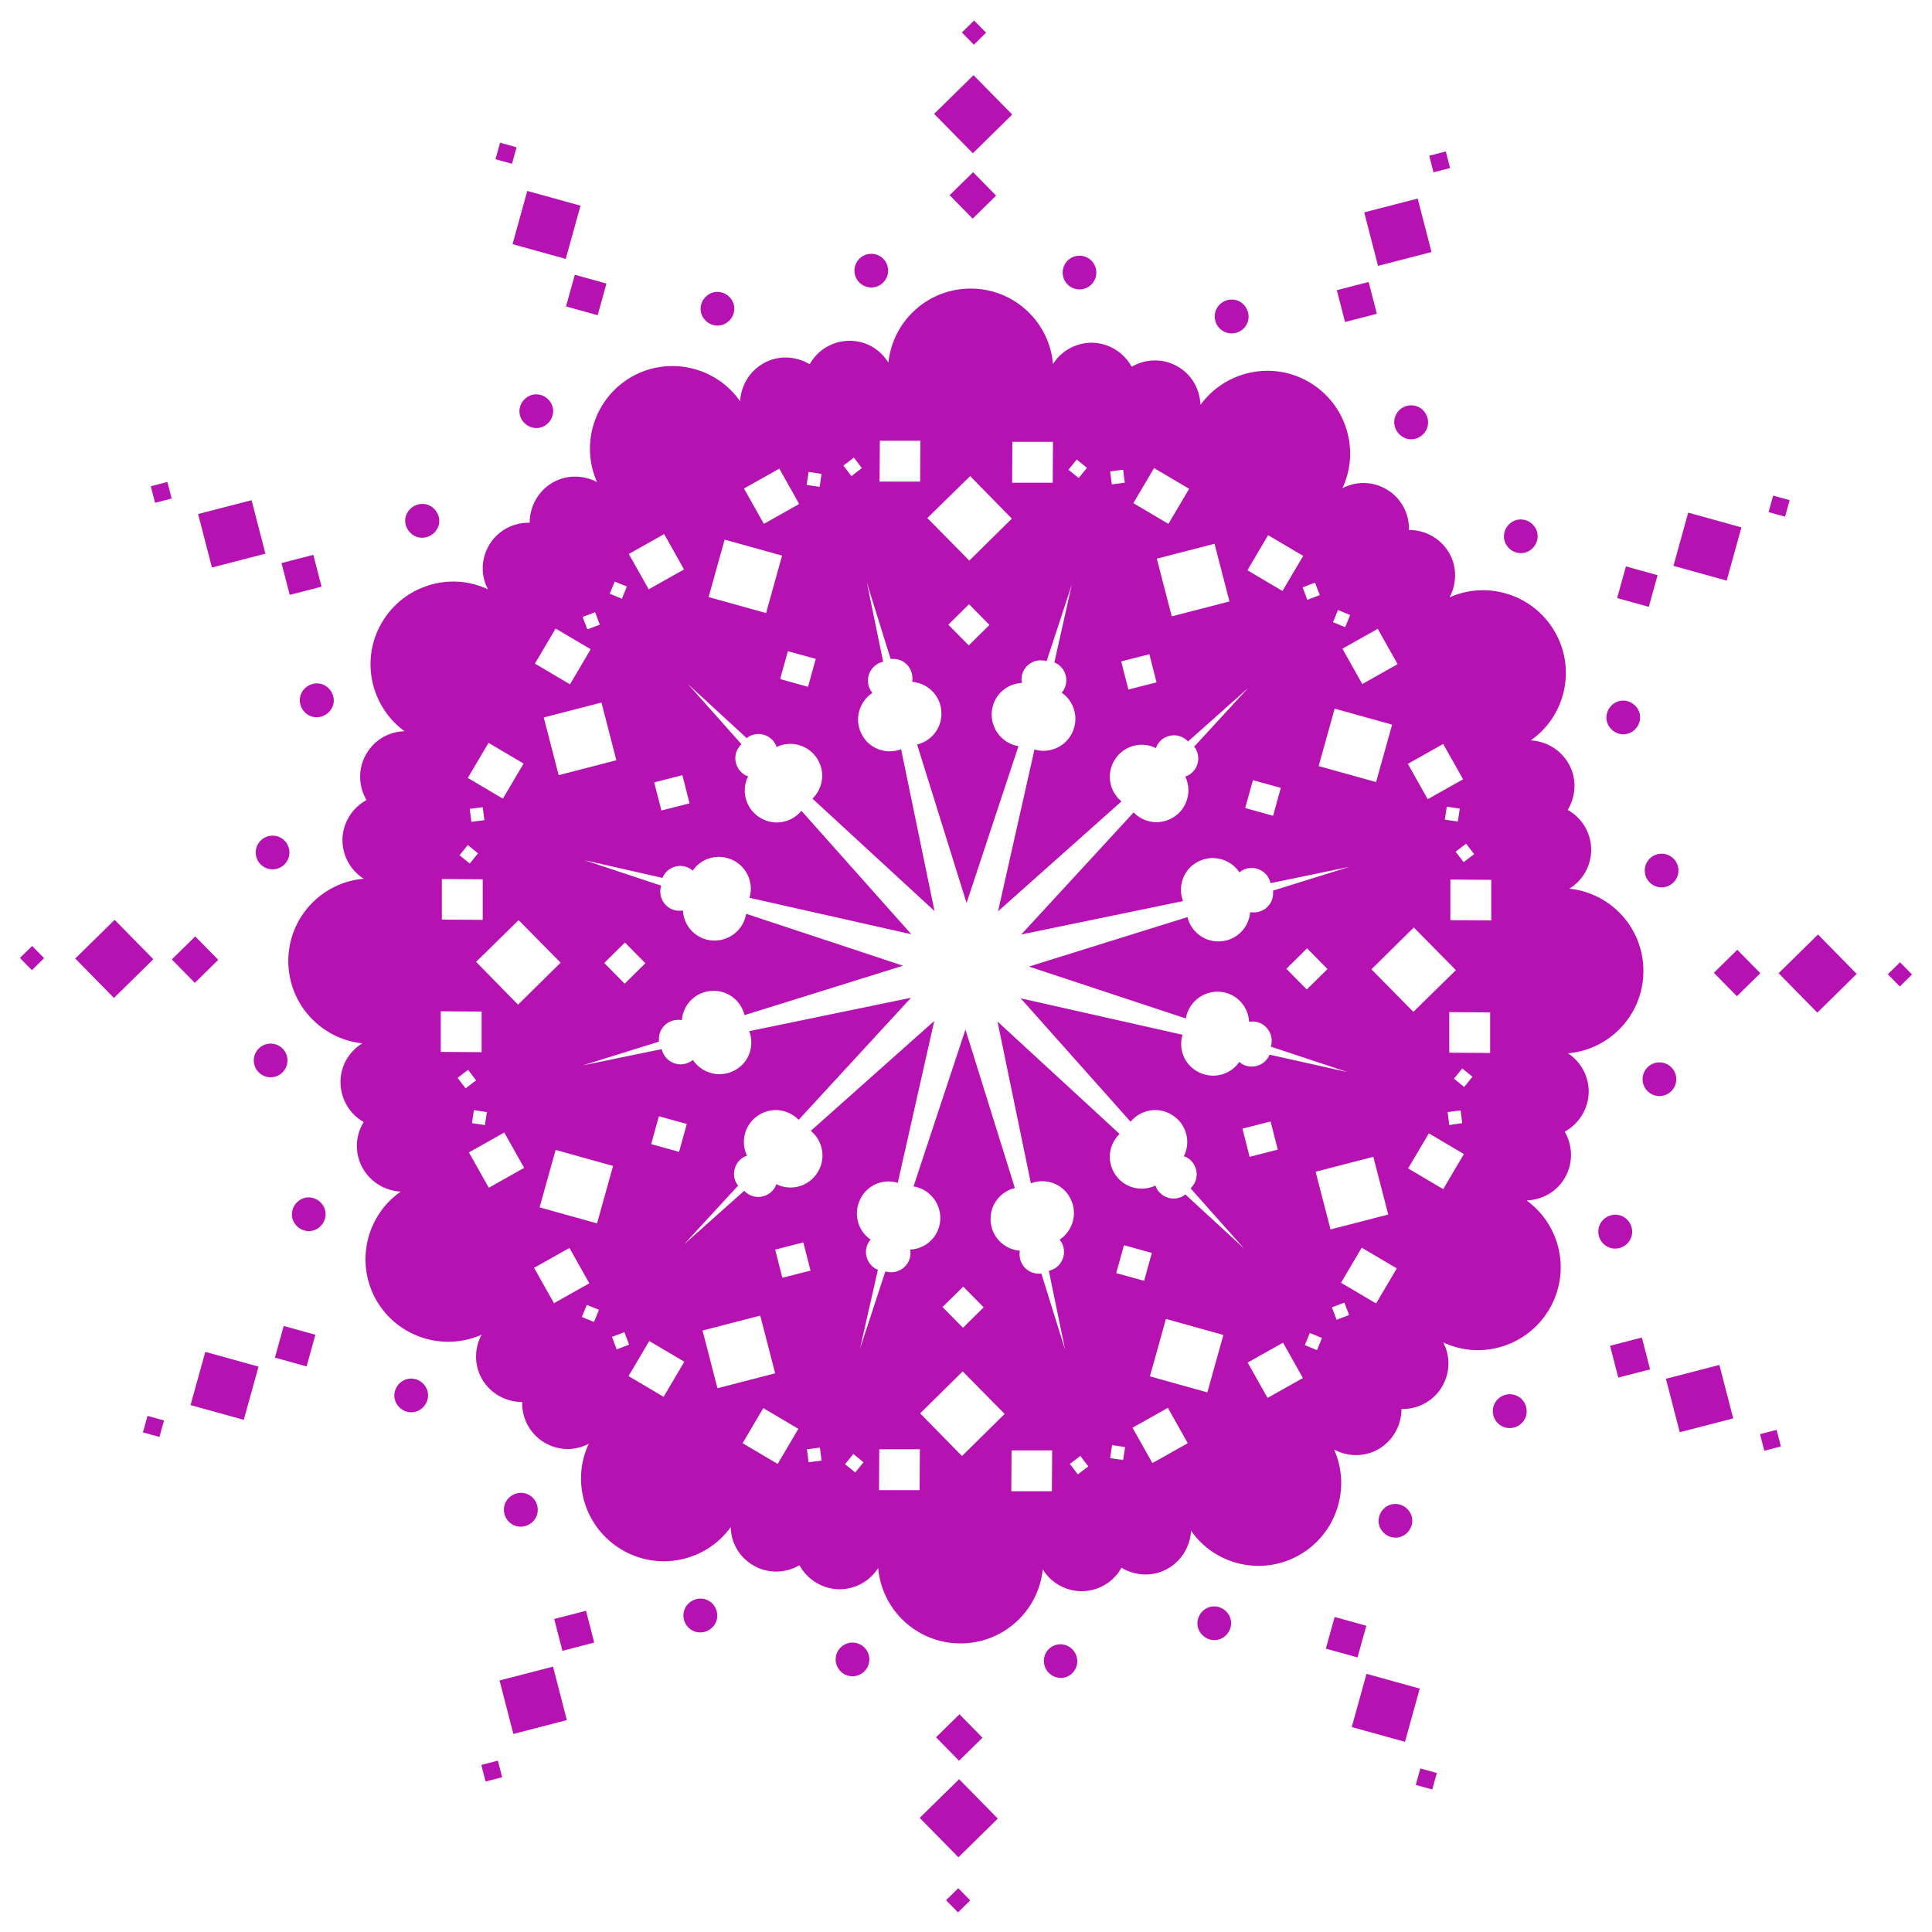 <?xml version="1.0" encoding="UTF-8"?>
<svg id="Layer_1" data-name="Layer 1" xmlns="http://www.w3.org/2000/svg" version="1.1" viewBox="0 0 699.6 699.5">
  <defs>
    <style>
      .cls-1 {
        fill: #b512b1;
        stroke-width: 0px;
      }
    </style>
  </defs>
  <path class="cls-1" d="M384.1,595.4c-3.4,0-6.1,2.7-6.1,6,0,3.4,2.7,6.1,6,6.2s6.1-2.7,6.1-6c0-3.4-2.7-6.1-6-6.2Z"/>
  <circle class="cls-1" cx="308.7" cy="600.9" r="6.1"/>
  <rect class="cls-1" x="337.2" y="648.2" width="20" height="20" transform="translate(-361.8 432.3) rotate(-44.5)"/>
  <rect class="cls-1" x="343.9" y="684.8" width="6.2" height="6.2" transform="translate(-382.7 440.7) rotate(-44.5)"/>
  <rect class="cls-1" x="341.5" y="623" width="11.9" height="11.9" transform="translate(-341.3 424.1) rotate(-44.5)"/>
  <path class="cls-1" d="M256.7,579.7c-2.9-1.7-6.6-.7-8.4,2.2-1.7,2.9-.7,6.7,2.2,8.4,2.9,1.7,6.6.7,8.4-2.2,1.7-2.9.7-6.7-2.2-8.4Z"/>
  <path class="cls-1" d="M193.9,549.8c1.7-2.9.7-6.7-2.2-8.4-2.9-1.7-6.6-.7-8.4,2.2-1.7,2.9-.7,6.7,2.2,8.4,2.9,1.7,6.6.7,8.4-2.2Z"/>
  <rect class="cls-1" x="183.3" y="605.6" width="20" height="20" transform="translate(-148.2 68.1) rotate(-14.5)"/>
  <rect class="cls-1" x="175.2" y="638.1" width="6.2" height="6.2" transform="translate(-155.1 65.2) rotate(-14.5)"/>
  <rect class="cls-1" x="202.2" y="584.4" width="11.9" height="11.9" transform="translate(-141.4 71.1) rotate(-14.5)"/>
  <path class="cls-1" d="M145.9,500c-2.9,1.7-4,5.4-2.3,8.3,1.7,2.9,5.4,4,8.3,2.3s4-5.4,2.3-8.3-5.4-4-8.3-2.3Z"/>
  <path class="cls-1" d="M108.8,434.4c-2.9,1.7-4,5.4-2.3,8.3s5.4,4,8.3,2.3c2.9-1.7,4-5.4,2.3-8.3s-5.4-4-8.3-2.3Z"/>
  <rect class="cls-1" x="71.4" y="491.7" width="20" height="20" transform="translate(-423.9 446.2) rotate(-74.5)"/>
  <rect class="cls-1" x="52.5" y="513.3" width="6.2" height="6.2" transform="translate(-456.9 432.1) rotate(-74.5)"/>
  <rect class="cls-1" x="100.9" y="481.4" width="11.9" height="11.9" transform="translate(-391.3 460.2) rotate(-74.5)"/>
  <circle class="cls-1" cx="98" cy="384" r="6.1"/>
  <circle class="cls-1" cx="98.7" cy="308.7" r="6.1"/>
  <rect class="cls-1" x="31.4" y="337.2" width="20" height="20" transform="translate(-231.5 128.6) rotate(-44.5)"/>
  <rect class="cls-1" x="8.6" y="343.8" width="6.2" height="6.2" transform="translate(-239.9 107.7) rotate(-44.5)"/>
  <rect class="cls-1" x="64.7" y="341.5" width="11.9" height="11.9" transform="translate(-223.3 149.2) rotate(-44.5)"/>
  <path class="cls-1" d="M109.4,250.5c-1.7,2.9-.7,6.6,2.2,8.4,2.9,1.7,6.6.7,8.4-2.2s.7-6.6-2.2-8.4c-2.9-1.7-6.6-.7-8.4,2.2Z"/>
  <path class="cls-1" d="M149.8,193.9c2.9,1.7,6.6.7,8.4-2.2s.7-6.6-2.2-8.4c-2.9-1.7-6.6-.7-8.4,2.2s-.7,6.6,2.2,8.4Z"/>
  <rect class="cls-1" x="74" y="183.3" width="20" height="20" transform="translate(-45.8 27.2) rotate(-14.5)"/>
  <rect class="cls-1" x="55.3" y="175.2" width="6.2" height="6.2" transform="translate(-42.8 20.3) rotate(-14.5)"/>
  <rect class="cls-1" x="103.3" y="202.2" width="11.9" height="11.9" transform="translate(-48.7 34) rotate(-14.5)"/>
  <path class="cls-1" d="M191.2,143.6c-2.9,1.7-4,5.4-2.3,8.3s5.4,4,8.3,2.3,4-5.4,2.3-8.3-5.4-4-8.3-2.3Z"/>
  <path class="cls-1" d="M262.8,117.1c2.9-1.7,4-5.4,2.3-8.3s-5.4-4-8.3-2.3c-2.9,1.7-4,5.4-2.3,8.3,1.7,2.9,5.4,4,8.3,2.3Z"/>
  <rect class="cls-1" x="187.8" y="71.4" width="20" height="20" transform="translate(66.6 250.3) rotate(-74.5)"/>
  <rect class="cls-1" x="180.1" y="52.4" width="6.2" height="6.2" transform="translate(80.8 217.2) rotate(-74.5)"/>
  <rect class="cls-1" x="206.3" y="100.9" width="11.9" height="11.9" transform="translate(52.6 282.8) rotate(-74.5)"/>
  <circle class="cls-1" cx="315.5" cy="98" r="6.1"/>
  <circle class="cls-1" cx="390.9" cy="98.7" r="6.1"/>
  <rect class="cls-1" x="342.4" y="31.3" width="20" height="20" transform="translate(72.1 258.9) rotate(-44.5)"/>
  <rect class="cls-1" x="349.5" y="8.6" width="6.2" height="6.2" transform="translate(93 250.6) rotate(-44.5)"/>
  <rect class="cls-1" x="346.2" y="64.7" width="11.9" height="11.9" transform="translate(51.6 267.2) rotate(-44.5)"/>
  <path class="cls-1" d="M442.9,119.9c2.9,1.7,6.7.7,8.4-2.2,1.7-2.9.7-6.6-2.2-8.4-2.9-1.7-6.7-.7-8.4,2.2-1.7,2.9-.7,6.7,2.2,8.4Z"/>
  <path class="cls-1" d="M505.7,149.8c-1.7,2.9-.7,6.6,2.2,8.4s6.7.7,8.4-2.2c1.7-2.9.7-6.6-2.2-8.4-2.9-1.7-6.7-.7-8.4,2.2Z"/>
  <rect class="cls-1" x="496.2" y="73.9" width="20" height="20" transform="translate(-4.9 129.6) rotate(-14.5)"/>
  <rect class="cls-1" x="518.2" y="55.3" width="6.2" height="6.2" transform="translate(2 132.6) rotate(-14.5)"/>
  <rect class="cls-1" x="485.4" y="103.2" width="11.9" height="11.9" transform="translate(-11.7 126.7) rotate(-14.5)"/>
  <path class="cls-1" d="M553.7,199.5c2.9-1.7,4-5.4,2.3-8.3s-5.4-4-8.3-2.3-4,5.4-2.3,8.3c1.7,2.9,5.4,4,8.3,2.3Z"/>
  <path class="cls-1" d="M590.8,265.1c2.9-1.7,4-5.4,2.3-8.3s-5.4-4-8.3-2.3-4,5.4-2.3,8.3,5.4,4,8.3,2.3Z"/>
  <rect class="cls-1" x="608.1" y="187.8" width="20" height="20" transform="translate(262.5 740.7) rotate(-74.5)"/>
  <rect class="cls-1" x="640.9" y="180.1" width="6.2" height="6.2" transform="translate(295.6 754.9) rotate(-74.5)"/>
  <rect class="cls-1" x="586.7" y="206.3" width="11.9" height="11.9" transform="translate(230 726.8) rotate(-74.5)"/>
  <path class="cls-1" d="M567.8,381.4c15.2-1.3,27.2-14,27.3-29.6s-11.6-28.4-26.8-30c4.7-2.9,7.8-8,7.9-14,0-6.2-3.4-11.7-8.5-14.5,3-5,3.4-11.4.3-16.8-2.9-5.1-8.2-8.1-13.7-8.4,12.5-8.7,16.5-25.7,8.8-39.2-7.7-13.5-24.3-18.8-38.2-12.6,2.6-4.8,2.8-10.9-.1-16-3.1-5.4-8.8-8.4-14.6-8.4.2-5.8-2.8-11.6-8.1-14.7-5.1-3-11.1-3-16-.4,6.5-13.8,1.4-30.5-12-38.4-13.4-7.9-30.4-4.1-39.4,8.2-.2-5.5-3-10.8-8.1-13.8-5.4-3.2-11.8-2.9-16.8,0-2.8-5.1-8.2-8.6-14.4-8.7-5.9,0-11.1,3-14.1,7.7-1.3-15.2-14-27.2-29.6-27.3s-28.4,11.6-30,26.8c-2.9-4.7-8-7.9-14-7.9-6.2,0-11.7,3.4-14.5,8.5-5-3-11.4-3.4-16.8-.3-5.1,2.9-8.1,8.2-8.4,13.7-8.7-12.5-25.7-16.5-39.2-8.9-13.5,7.7-18.8,24.3-12.6,38.2-4.8-2.6-10.9-2.8-16,.1-5.4,3.1-8.4,8.8-8.4,14.6-5.8-.2-11.6,2.8-14.7,8.1-3,5.1-3,11.1-.4,16-13.8-6.5-30.5-1.4-38.4,12s-4.1,30.4,8.2,39.4c-5.5.1-10.8,3-13.8,8.1-3.2,5.4-2.9,11.8,0,16.8-5.1,2.8-8.6,8.2-8.7,14.4,0,5.9,3,11.1,7.7,14.1-15.2,1.3-27.2,14-27.3,29.6-.1,15.5,11.6,28.4,26.8,30-4.7,2.9-7.9,8-7.9,14,0,6.2,3.4,11.7,8.4,14.5-3.1,5-3.4,11.4-.3,16.8,2.9,5.1,8.2,8.1,13.7,8.4-12.5,8.7-16.5,25.7-8.9,39.2,7.7,13.5,24.3,18.8,38.2,12.6-2.6,4.8-2.8,10.9.1,16,3.1,5.4,8.8,8.4,14.6,8.4-.2,5.8,2.8,11.6,8.1,14.7,5.1,3,11.1,3,16,.4-6.5,13.8-1.4,30.5,12,38.4,13.4,7.9,30.4,4.2,39.4-8.2.1,5.5,3,10.8,8.1,13.8,5.4,3.2,11.8,2.9,16.8,0,2.8,5.1,8.2,8.6,14.4,8.7,5.9,0,11.1-3,14.1-7.7,1.3,15.2,14,27.2,29.6,27.3s28.4-11.6,30-26.8c2.9,4.7,8,7.8,14,7.9,6.2,0,11.7-3.4,14.5-8.5,5,3,11.4,3.4,16.8.3,5.1-2.9,8.1-8.2,8.4-13.7,8.7,12.5,25.7,16.5,39.2,8.8s18.8-24.3,12.6-38.2c4.8,2.6,10.9,2.8,16-.1,5.4-3.1,8.4-8.8,8.4-14.6,5.8.2,11.6-2.8,14.7-8.1,3-5.1,3-11.1.4-16,13.8,6.5,30.5,1.4,38.4-12,7.9-13.4,4.2-30.4-8.2-39.4,5.5-.2,10.8-3,13.8-8.1,3.2-5.4,2.9-11.8,0-16.8,5.1-2.8,8.6-8.2,8.7-14.4,0-5.9-3-11.1-7.7-14.1h0ZM524.8,381.2v-14.7c.1,0,14.8.1,14.8.1v14.7c-.1,0-14.8-.1-14.8-.1ZM533.2,389.9l-3,3.7-3.7-3,3-3.7,3.7,3h0ZM540,318.6v14.7c-.1,0-14.8-.1-14.8-.1v-14.7c.1,0,14.8.1,14.8.1ZM527.1,308.4l3.8-2.9,2.9,3.8-3.8,2.9-2.9-3.8ZM512,335.9l15.2,15.4-15.4,15.1-15.2-15.4,15.4-15.2h0ZM463.8,285.3l-2.8,10.1-10.1-2.8,2.8-10.1,10.1,2.8ZM498.9,227.7l7.2,12.8-12.8,7.2-7.2-12.8,12.8-7.2ZM482.7,225.3l1.8-4.4,4.4,1.8-1.8,4.4-4.4-1.8h0ZM483.3,256.6l20.8,5.8-5.8,20.8-20.8-5.8,5.8-20.8h0ZM523.2,296.8l.7-4.7,4.7.7-.7,4.7-4.7-.7h0ZM522.6,269.4l7.2,12.8-12.8,7.2-7.2-12.8,12.8-7.2ZM476.2,211l1.7,4.5-4.5,1.7-1.7-4.5,4.4-1.7h0ZM459.2,193.8l12.7,7.5-7.5,12.7-12.7-7.5,7.5-12.7ZM439.8,196.9l5.4,20.9-20.9,5.4-5.4-20.9,20.9-5.4h0ZM417.9,169.5l12.7,7.5-7.5,12.7-12.7-7.5,7.5-12.7ZM406.7,170.1l.6,4.7-4.7.6-.6-4.7,4.7-.6h0ZM416.2,236.9l2.6,10.2-10.2,2.6-2.6-10.2,10.2-2.6ZM389.9,166.4l3.7,3-3,3.7-3.7-3,3-3.7h0ZM366.6,160h14.7c0,.1-.1,14.8-.1,14.8h-14.7c0-.1.1-14.8.1-14.8ZM351.3,172.4l15.1,15.4-15.4,15.2-15.2-15.4,15.4-15.1ZM358.3,226.3l-7.5,7.4-7.4-7.5,7.5-7.4,7.4,7.5ZM318.6,159.6h14.7c0,.1-.1,14.8-.1,14.8h-14.7c0-.1.1-14.8.1-14.8ZM309.2,165.7l2.9,3.8-3.8,2.9-2.9-3.8,3.8-2.9h0ZM292.1,175.6l.7-4.7,4.7.7-.7,4.7-4.7-.7h0ZM295.4,238.6l-2.8,10.1-10.1-2.8,2.8-10.1,10.1,2.8ZM282.2,169.7l7.2,12.8-12.8,7.2-7.2-12.8,12.8-7.2ZM262.4,195.4l20.8,5.8-5.8,20.8-20.8-5.8,5.8-20.8h0ZM240.5,193.4l7.2,12.8-12.8,7.2-7.2-12.8,12.8-7.2ZM222.6,210.6l4.4,1.8-1.8,4.4-4.4-1.8,1.8-4.4h0ZM247.1,280.7l2.6,10.2-10.2,2.6-2.6-10.2,10.2-2.6ZM170.1,292.9l4.7-.6.6,4.7-4.7.6-.6-4.7h0ZM213.9,235.1l-7.5,12.7-12.7-7.5,7.5-12.7,12.7,7.5ZM211,223.4l4.5-1.7,1.7,4.5-4.5,1.7-1.7-4.4h0ZM196.9,259.8l20.9-5.4,5.4,20.9-20.9,5.4-5.4-20.9h0ZM176.9,269l12.7,7.5-7.5,12.7-12.7-7.5,7.5-12.7ZM174.8,318.4v14.7c-.1,0-14.8-.1-14.8-.1v-14.7c.1,0,14.8.1,14.8.1ZM166.4,309.7l3-3.7,3.7,3-3,3.7-3.7-3h0ZM159.6,380.9v-14.7c.1,0,14.8.1,14.8.1v14.7c-.1,0-14.8-.1-14.8-.1h0ZM172.4,391.2l-3.8,2.9-2.9-3.8,3.8-2.9,2.9,3.8h0ZM187.5,363.7l-15.1-15.4,15.4-15.1,15.2,15.4-15.4,15.2ZM235.8,414.3l2.8-10.1,10.1,2.8-2.8,10.1-10.1-2.8ZM200.6,471.9l-7.2-12.8,12.8-7.2,7.2,12.8-12.8,7.2ZM216.9,474.3l-1.8,4.4-4.4-1.8,1.8-4.4,4.4,1.8h0ZM216.2,443l-20.8-5.8,5.8-20.8,20.8,5.8-5.8,20.8h0ZM176.3,402.7l-.7,4.7-4.7-.7.7-4.7,4.7.7h0ZM177,430.1l-7.2-12.8,12.8-7.2,7.2,12.8-12.8,7.2ZM223.3,488.6l-1.7-4.5,4.5-1.7,1.7,4.5-4.4,1.7h0ZM240.3,505.8l-12.7-7.5,7.5-12.7,12.7,7.5-7.5,12.7ZM259.8,502.7l-5.4-20.9,20.9-5.4,5.4,20.9-20.9,5.4h0ZM281.6,530.1l-12.7-7.5,7.5-12.7,12.7,7.5-7.5,12.7ZM292.8,529.5l-.6-4.7,4.7-.6.6,4.7-4.7.6h0ZM283.3,462.7l-2.6-10.2,10.2-2.6,2.6,10.2-10.2,2.6ZM309.7,533.2l-3.7-3,3-3.7,3.7,3-3,3.7h0ZM311.5,488l6.4-28.2c-.3-.1-.6-.3-.9-.4-3.3-2-4.4-6.2-2.5-9.5.2-.4.5-.7.8-1-5-3.4-6.5-10.1-3.4-15.4,2.7-4.7,8.2-6.7,13.2-5.2l13.2-58.6-44.7,39.8c4.3,3.5,5.6,9.8,2.6,14.8-3.1,5.3-9.7,7.2-15.1,4.5-.1.4-.3.8-.5,1.2-2,3.3-6.2,4.4-9.5,2.5-.6-.4-1.2-.8-1.6-1.3h0l-21.8,19.4,19.6-21.3c-.2-.2-.4-.5-.6-.8-1.9-3.3-.7-7.6,2.6-9.5.4-.2.8-.4,1.2-.5-2.6-5.4-.6-12,4.7-15,4.7-2.7,10.4-1.7,14,2l40.7-44.2-58.6,12.1c2,5.2,0,11.3-5.1,14.1-5.3,3-12,1.3-15.3-3.7-.3.3-.7.5-1,.7-3.4,1.9-7.6.7-9.5-2.6-.4-.6-.6-1.3-.8-2h0l-28.6,5.9,27.6-8.6c0-.3,0-.7,0-1,0-3.9,3.2-6.9,7-6.9.4,0,.9,0,1.3.1.5-6,5.5-10.7,11.6-10.6,5.4,0,9.9,3.8,11.1,8.8l57.4-17.9-56.8-18.8c-.9,5.5-5.7,9.7-11.5,9.7-6.1,0-11.1-4.8-11.4-10.9-.4,0-.8.1-1.3.1-3.9,0-6.9-3.2-6.9-7,0-.7.1-1.4.3-2.1h0l-27.7-9.2,28.2,6.4c.1-.3.3-.6.4-.9,2-3.3,6.2-4.4,9.5-2.5.4.2.7.5,1,.8,3.4-5,10.1-6.5,15.4-3.4,4.6,2.7,6.7,8.2,5.2,13.2l58.6,13.2-39.8-44.7c-3.5,4.3-9.8,5.6-14.8,2.6-5.3-3.1-7.2-9.7-4.5-15.1-.4-.1-.8-.3-1.2-.5-3.3-2-4.4-6.2-2.5-9.5.4-.6.8-1.2,1.3-1.6h0l-19.4-21.8,21.3,19.6c.2-.2.5-.4.8-.6,3.4-1.9,7.6-.7,9.5,2.6.2.4.4.8.5,1.2,5.4-2.6,12-.6,15,4.7,2.7,4.7,1.7,10.4-2,14l44.2,40.7-12.1-58.6c-5.2,2-11.3,0-14.1-5.1-3-5.3-1.3-12,3.7-15.3-.3-.3-.5-.7-.7-1-1.9-3.4-.7-7.6,2.6-9.5.6-.4,1.3-.6,2-.8h0l-5.9-28.6,8.6,27.6c.3,0,.7,0,1,0,3.9,0,6.9,3.2,6.9,7,0,.4,0,.9-.1,1.3,6,.5,10.7,5.5,10.6,11.6,0,5.4-3.8,9.9-8.8,11.1l17.9,57.4,18.8-56.8c-5.5-.9-9.7-5.7-9.7-11.5,0-6.1,4.8-11.1,10.9-11.4,0-.4-.1-.8-.1-1.3,0-3.9,3.2-6.9,7-6.9.7,0,1.4.1,2.1.3h0l9.1-27.7-6.3,28.2c.3.1.6.3.9.4,3.3,2,4.4,6.2,2.5,9.5-.2.4-.5.7-.8,1,5,3.4,6.5,10.1,3.4,15.4-2.7,4.6-8.2,6.7-13.2,5.2l-13.2,58.6,44.7-39.8c-4.3-3.5-5.6-9.8-2.6-14.8,3.1-5.3,9.7-7.2,15.1-4.5.1-.4.3-.8.5-1.2,1.9-3.3,6.2-4.4,9.5-2.5.6.4,1.2.8,1.6,1.3h0l21.8-19.4-19.6,21.3c.2.2.4.5.6.8,1.9,3.4.7,7.6-2.6,9.5-.4.2-.8.4-1.2.5,2.6,5.4.6,12-4.7,15-4.7,2.7-10.4,1.7-14-2l-40.7,44.2,58.6-12.1c-2-5.2,0-11.3,5.1-14.1,5.3-3,12-1.3,15.3,3.7.3-.3.7-.5,1-.7,3.3-1.9,7.6-.7,9.5,2.6.3.6.6,1.3.8,2h0l28.5-5.9-27.6,8.6c0,.3,0,.7,0,1,0,3.9-3.2,6.9-7,6.9-.4,0-.9,0-1.3-.1-.5,6-5.5,10.7-11.6,10.6-5.4,0-9.9-3.8-11.1-8.8l-57.4,17.9,56.8,18.8c.9-5.5,5.7-9.7,11.5-9.7,6.1,0,11.1,4.8,11.4,10.9.4,0,.8-.1,1.3-.1,3.8,0,6.9,3.2,6.9,7,0,.7-.1,1.4-.3,2.1h0l27.7,9.2-28.2-6.3c-.1.3-.3.6-.4.9-2,3.3-6.2,4.4-9.5,2.5-.4-.2-.7-.5-1-.8-3.4,5-10.1,6.5-15.4,3.4-4.7-2.7-6.7-8.2-5.2-13.2l-58.6-13.2,39.8,44.7c3.5-4.3,9.8-5.6,14.8-2.6,5.3,3.1,7.2,9.7,4.5,15.1.4.1.8.3,1.2.5,3.3,2,4.4,6.2,2.5,9.5-.4.6-.8,1.2-1.3,1.6h0l19.4,21.8-21.3-19.6c-.2.2-.5.4-.8.6-3.3,1.9-7.6.7-9.5-2.6-.2-.4-.4-.8-.5-1.2-5.4,2.6-12,.6-15-4.7-2.7-4.7-1.7-10.4,2-14l-44.2-40.7,12.1,58.6c5.2-2,11.3,0,14.1,5.1,3,5.3,1.3,12-3.7,15.3.3.3.5.7.7,1,1.9,3.3.7,7.6-2.6,9.5-.6.3-1.3.6-2,.8h0l5.9,28.6-8.6-27.6c-.3,0-.7,0-1,0-3.9,0-6.9-3.2-6.9-7,0-.4,0-.9.1-1.3-6-.5-10.7-5.5-10.6-11.6,0-5.4,3.8-9.9,8.8-11.1l-17.9-57.4-18.8,56.8c5.5.9,9.7,5.7,9.7,11.5,0,6.1-4.8,11.1-10.9,11.4,0,.4.1.8.1,1.3,0,3.8-3.2,6.9-7,6.9-.7,0-1.4-.1-2.1-.3h0l-9.1,27.7h0ZM218.8,348.7l7.5-7.4,7.4,7.5-7.5,7.4-7.4-7.5ZM480.7,350.9l-7.5,7.4-7.4-7.5,7.5-7.4,7.4,7.5ZM529.5,406.7l-4.7.7-.6-4.7,4.7-.6.6,4.7h0ZM452.5,418.9l-2.6-10.2,10.2-2.6,2.6,10.2-10.2,2.6ZM485.6,464.5l7.5-12.7,12.7,7.5-7.5,12.7-12.7-7.5ZM488.5,476.2l-4.5,1.7-1.7-4.5,4.5-1.7,1.7,4.4h0ZM481.8,445.2l-5.4-20.9,20.9-5.4,5.4,20.9-20.9,5.4h0ZM406.7,528.7l-4.7-.7.7-4.7,4.7.7-.7,4.7h0ZM404.2,461l2.8-10.1,10.1,2.8-2.8,10.1-10.1-2.8ZM356.2,473.4l-7.5,7.4-7.4-7.5,7.5-7.4,7.4,7.5ZM333,539.6h-14.7c0-.1.1-14.8.1-14.8h14.7c0,.1-.1,14.8-.1,14.8ZM348.3,527.2l-15.1-15.4,15.4-15.2,15.2,15.4-15.4,15.2h0ZM380.9,540h-14.7c0-.1.1-14.8.1-14.8h14.7c0,.1-.1,14.8-.1,14.8ZM390.3,533.9l-2.9-3.8,3.8-2.9,2.9,3.8-3.8,2.9ZM417.3,529.8l-7.2-12.8,12.8-7.2,7.2,12.8-12.8,7.2ZM437.2,504.2l-20.8-5.8,5.8-20.8,20.8,5.8-5.8,20.8h0ZM459,506.2l-7.2-12.8,12.8-7.2,7.2,12.8-12.8,7.2ZM476.9,488.9l-4.4-1.8,1.8-4.4,4.4,1.8-1.8,4.4ZM522.6,430.6l-12.7-7.5,7.5-12.7,12.7,7.5-7.5,12.7Z"/>
  <circle class="cls-1" cx="601.5" cy="315.6" r="6.1" transform="translate(-12.5 25.1) rotate(-2.4)"/>
  <circle class="cls-1" cx="600.9" cy="390.8" r="6.1"/>
  <rect class="cls-1" x="648.2" y="342.3" width="20" height="20" transform="translate(-58.2 562.6) rotate(-44.5)"/>
  <rect class="cls-1" x="684.8" y="349.5" width="6.2" height="6.2" transform="translate(-49.8 583.5) rotate(-44.5)"/>
  <rect class="cls-1" x="623" y="346.2" width="11.9" height="11.9" transform="translate(-66.4 542) rotate(-44.5)"/>
  <path class="cls-1" d="M590.2,449.1c1.7-2.9.7-6.7-2.2-8.4-2.9-1.7-6.7-.7-8.4,2.2-1.7,2.9-.7,6.7,2.2,8.4,2.9,1.7,6.7.7,8.4-2.2Z"/>
  <path class="cls-1" d="M549.8,505.7c-2.9-1.7-6.7-.7-8.4,2.2-1.7,2.9-.7,6.7,2.2,8.4,2.9,1.7,6.7.7,8.4-2.2,1.7-2.9.7-6.7-2.2-8.4Z"/>
  <rect class="cls-1" x="605.6" y="496.2" width="20" height="20" transform="translate(-107.3 170.5) rotate(-14.5)"/>
  <rect class="cls-1" x="638.1" y="518.2" width="6.2" height="6.2" transform="translate(-110.2 177.4) rotate(-14.5)"/>
  <rect class="cls-1" x="584.4" y="485.4" width="11.9" height="11.9" transform="translate(-104.3 163.7) rotate(-14.5)"/>
  <path class="cls-1" d="M508.3,556c2.9-1.7,4-5.4,2.3-8.3s-5.4-4-8.3-2.3c-2.9,1.7-4,5.4-2.3,8.3s5.4,4,8.3,2.3Z"/>
  <path class="cls-1" d="M436.7,582.5c-2.9,1.7-4,5.4-2.3,8.3s5.4,4,8.3,2.3c2.9-1.7,4-5.4,2.3-8.3s-5.4-4-8.3-2.3Z"/>
  <rect class="cls-1" x="491.7" y="608.1" width="20" height="20" transform="translate(-227.9 936.7) rotate(-74.5)"/>
  <rect class="cls-1" x="513.3" y="640.9" width="6.2" height="6.2" transform="translate(-242.1 969.7) rotate(-74.5)"/>
  <rect class="cls-1" x="481.4" y="586.7" width="11.9" height="11.9" transform="translate(-213.9 904.1) rotate(-74.5)"/>
</svg>